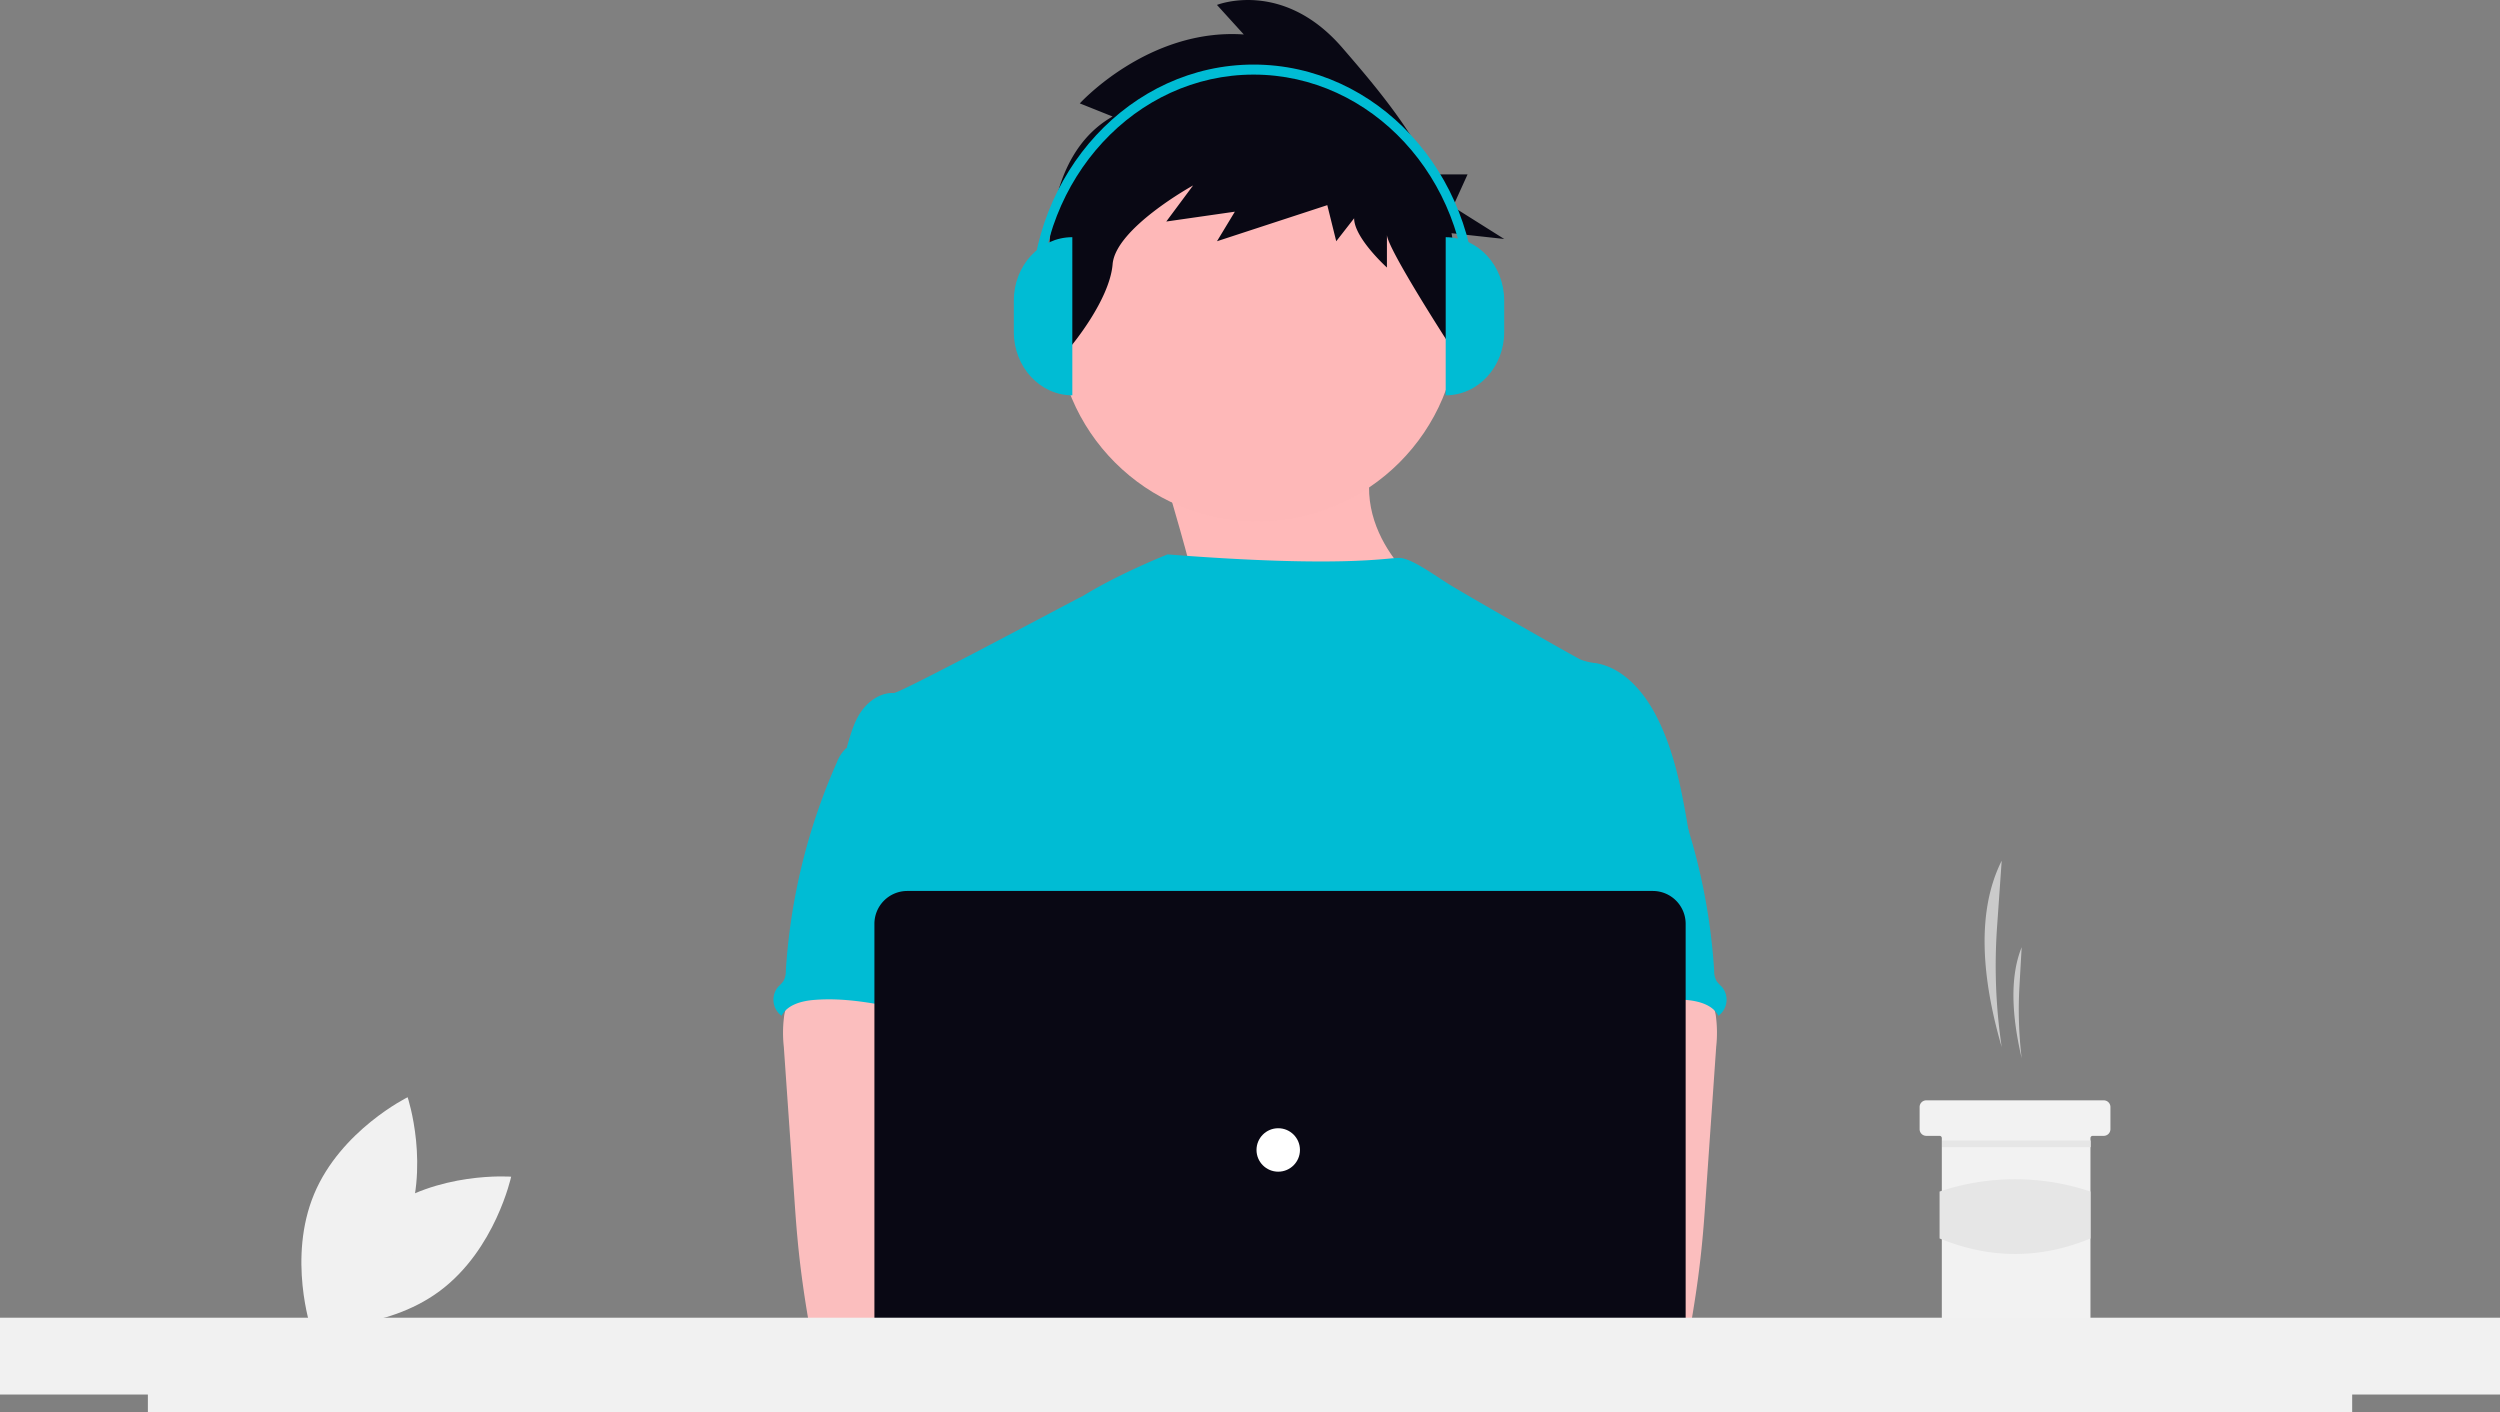 <?xml version="1.0" encoding="UTF-8" standalone="no"?>
<svg
   width="878.63"
   height="496.388"
   viewBox="0 0 878.63 496.388"
   role="img"
   artist="Katerina Limpitsouni"
   source="https://undraw.co/"
   version="1.1"
   id="svg1"
   sodipodi:docname="undraw_coding_joxb.svg"
   inkscape:version="1.4.2 (f4327f4, 2025-05-13)"
   xmlns:inkscape="http://www.inkscape.org/namespaces/inkscape"
   xmlns:sodipodi="http://sodipodi.sourceforge.net/DTD/sodipodi-0.dtd"
   xmlns="http://www.w3.org/2000/svg"
   xmlns:svg="http://www.w3.org/2000/svg">
  <rect x="0" y="0" width="878.63" height="496.388" fill="#808080" stroke="none"/>
  <defs
     id="defs1" />
  <sodipodi:namedview
     id="namedview1"
     pagecolor="#ffffff"
     bordercolor="#000000"
     borderopacity="0.25"
     inkscape:showpageshadow="2"
     inkscape:pageopacity="0.0"
     inkscape:pagecheckerboard="0"
     inkscape:deskcolor="#d1d1d1"
     inkscape:zoom="2.3509835"
     inkscape:cx="439.1779"
     inkscape:cy="248.194"
     inkscape:window-width="2560"
     inkscape:window-height="1369"
     inkscape:window-x="-8"
     inkscape:window-y="-8"
     inkscape:window-maximized="1"
     inkscape:current-layer="Group_69" />
  <g
     id="Group_69"
     data-name="Group 69"
     transform="translate(-520.685 -285.112)">
    <path
       id="Path_1089-416"
       data-name="Path 1089"
       d="M294.716,621.2c-19.511,14.544-25.04,40.135-25.04,40.135s26.1,2.009,45.615-12.535,25.04-40.135,25.04-40.135S314.227,606.659,294.716,621.2Z"
       transform="translate(360 90)"
       fill="#f1f1f1" />
    <path
       id="Path_1090-417"
       data-name="Path 1090"
       d="M302.844,628.032c-9.377,22.456-32.862,34.028-32.862,34.028s-8.281-24.837,1.1-47.293,32.862-34.028,32.862-34.028S312.221,605.576,302.844,628.032Z"
       transform="translate(360 90)"
       fill="#f1f1f1" />
    <path
       id="Path_1091-418"
       data-name="Path 1091"
       d="M864.187,563.114h0a194.649,194.649,0,0,1-1.633-42.2l1.633-23.307h0C855.187,515.52,857.221,539.09,864.187,563.114Z"
       transform="translate(360 90)"
       fill="#cacaca" />
    <path
       id="Path_274-419"
       data-name="Path 274"
       d="M449.813,336.284s23.446,77.372,16.412,86.751,75.028-51.582,75.028-51.582-30.48-21.1-18.757-51.582Z"
       transform="translate(482.023 122.697)"
       fill="#ffb9b9" />
    <path
       id="Path_1092-420"
       data-name="Path 1092"
       d="M871.205,567.013h0a143.092,143.092,0,0,1-.786-25.116l.786-13.873h0C866.875,538.683,867.854,552.713,871.205,567.013Z"
       transform="translate(360 90)"
       fill="#cacaca" />
    <path
       id="Path_1093-421"
       data-name="Path 1093"
       d="M902.4,584.17v7.8a2.351,2.351,0,0,1-2.339,2.339h-3.9a.777.777,0,0,0-.78.78V659.03a2.352,2.352,0,0,1-2.339,2.339H845.476a2.341,2.341,0,0,1-2.339-2.339V595.087a.782.782,0,0,0-.78-.78h-4.679a2.341,2.341,0,0,1-2.339-2.339v-7.8a2.336,2.336,0,0,1,2.339-2.339h62.383A2.346,2.346,0,0,1,902.4,584.17Z"
       transform="translate(360 90)"
       fill="#f2f2f2" />
    <rect
       id="Rectangle_346"
       data-name="Rectangle 346"
       width="52.246"
       height="2.339"
       transform="translate(1203.207 685.945)"
       fill="#e6e6e6" />
    <path
       id="Path_1094-422"
       data-name="Path 1094"
       d="M895.383,630.369c-17.483,7.235-35.156,7.315-53.026,0V613.888a83.274,83.274,0,0,1,53.026,0Z"
       transform="translate(360 90)"
       fill="#e6e6e6" />
    <circle
       id="Ellipse_276"
       data-name="Ellipse 276"
       cx="70.666"
       cy="70.666"
       r="70.666"
       transform="translate(891.872 327.045)"
       fill="#feb8b8" />
    <path
       id="Path_1095-423"
       data-name="Path 1095"
       d="M754.52,489.43c-2.43-14.619-4.936-29.519-11.731-42.689-4.466-8.626-11.554-16.847-21.11-18.552a20.421,20.421,0,0,1-5.5-1.272c-2.8-1.349-40.425-22.827-46.405-26.568-5.135-3.212-13.24-9.158-17.327-9.158-4.112-.09-19.878,3.579-81.414-1.231,0,0-16.9,6.663-29.985,14.743-.2-.131-63.869,34.06-66.261,33.97-4.53-.191-8.741,2.71-11.338,6.362s-3.814,8.174-5.089,12.546c13.907,30.97,26.631,61.98,40.539,92.95a7.931,7.931,0,0,1,1.006,3.815,9.309,9.309,0,0,1-1.73,3.815c-6.82,10.956-6.6,24.736-5.858,37.613s1.668,26.478-4.087,38.02c-1.565,3.169-3.6,6.069-5.089,9.238-3.486,7.177-4.746,30.131-2.71,37.842l255.121,7.309C730.068,673.1,754.52,489.43,754.52,489.43Z"
       transform="translate(360 90)"
       fill="#6c63ff"
       style="fill:#00bcd4;fill-opacity:1" />
    <path
       id="Path_1421-424"
       data-name="Path 1421"
       d="M436.31,551.9a45.045,45.045,0,0,0-.153,11.109l3.656,52.513c.343,4.949.681,9.887,1.146,14.824.877,9.581,2.188,19.086,3.815,28.578a5.09,5.09,0,0,0,5.216,4.949c16.1,3.406,32.726,3.27,49.153,2.342,25.067-1.4,89.2-4.046,93.116-9.136s1.635-13.322-3.474-17.438-89.739-14.149-89.739-14.149c.827-6.553,3.321-12.724,5.688-18.946,4.25-11.035,8.22-22.432,8.3-34.253s-4.377-24.25-14.061-31.022c-7.966-5.56-18.221-6.591-27.928-6.362-7.062.2-19.265-1.489-25.716,1.272C440.223,538.431,437.264,546.9,436.31,551.9Z"
       transform="translate(360 90)"
       fill="#fbbebe" />
    <path
       id="Path_1430-425"
       data-name="Path 1430"
       d="M457.627,458.523a13.169,13.169,0,0,0-2.824,4.518,213.588,213.588,0,0,0-17.941,73.316,7.329,7.329,0,0,1-.827,3.55,15.535,15.535,0,0,1-1.87,2.023,7.024,7.024,0,0,0,.84,9.9q.173.146.356.281c2.1-3.951,7.125-5.242,11.592-5.586,21.389-1.692,42.282,8.259,63.734,7.508-1.514-5.23-3.691-10.256-4.925-15.548-5.459-23.5,8.156-49.089-.191-71.726-1.668-4.53-4.453-8.983-8.843-10.968a23.554,23.554,0,0,0-5.662-1.5c-5.421-.979-16.212-5.166-21.453-3.486-1.935.624-2.7,2.443-4.3,3.542C462.877,455.9,459.646,456.474,457.627,458.523Z"
       transform="translate(360 90)"
       fill="#6c63ff"
       style="fill:#00bcd4;fill-opacity:1" />
    <path
       id="Path_1421-2-426"
       data-name="Path 1421"
       d="M754.672,536.183c-6.451-2.762-18.653-1.069-25.716-1.272-9.707-.229-19.962.8-27.928,6.362-9.684,6.772-14.137,19.2-14.061,31.022s4.046,23.218,8.3,34.253c2.366,6.222,4.861,12.393,5.688,18.946,0,0-84.63,10.034-89.739,14.149s-7.392,12.348-3.474,17.438,126.173,10.2,142.269,6.794a5.09,5.09,0,0,0,5.216-4.949c1.627-9.491,2.937-19,3.815-28.578.465-4.937.8-9.874,1.146-14.824l3.657-52.513a45.045,45.045,0,0,0-.153-11.109C762.736,546.9,759.777,538.431,754.672,536.183Z"
       transform="translate(360 90)"
       fill="#fbbebe" />
    <path
       id="Path_1430-2-427"
       data-name="Path 1430"
       d="M734.687,454.346c-1.6-1.1-2.366-2.918-4.3-3.542-5.241-1.68-16.032,2.507-21.453,3.486a23.554,23.554,0,0,0-5.662,1.5c-4.389,1.985-7.175,6.438-8.843,10.968-8.347,22.637,5.268,48.224-.191,71.726-1.234,5.293-3.411,10.318-4.925,15.548,21.453.751,42.346-9.2,63.734-7.508,4.467.343,9.493,1.635,11.592,5.586q.183-.135.356-.281a7.024,7.024,0,0,0,.84-9.9,15.53,15.53,0,0,1-1.87-2.023,7.329,7.329,0,0,1-.827-3.55A213.586,213.586,0,0,0,745.2,463.041a13.169,13.169,0,0,0-2.824-4.518C740.354,456.474,737.123,455.9,734.687,454.346Z"
       transform="translate(360 90)"
       fill="#6c63ff"
       style="fill:#00bcd4;fill-opacity:1" />
    <circle
       id="Ellipse_188"
       data-name="Ellipse 188"
       cx="19.073"
       cy="19.073"
       r="19.073"
       transform="translate(922.536 718.237)"
       fill="#fbbebe" />
    <circle
       id="Ellipse_189"
       data-name="Ellipse 189"
       cx="19.073"
       cy="19.073"
       r="19.073"
       transform="translate(964.768 718.237)"
       fill="#fbbebe" />
    <path
       id="Path_1096-428"
       data-name="Path 1096"
       d="M741.572,690.288H479.542A11.552,11.552,0,0,1,468,678.75V519.783a11.552,11.552,0,0,1,11.539-11.539H741.572a11.552,11.552,0,0,1,11.539,11.539V678.75a11.552,11.552,0,0,1-11.539,11.539Z"
       transform="translate(360 90)"
       fill="#090814" />
    <circle
       id="Ellipse_263"
       data-name="Ellipse 263"
       cx="7.635"
       cy="7.635"
       r="7.635"
       transform="translate(962.287 681.632)"
       fill="#fff" />
    <path
       id="Path_1097-429"
       data-name="Path 1097"
       d="M878.63,449.724H0v27H51.97V483H826.68v-6.276h51.95Z"
       transform="translate(520.685 298.5)"
       fill="#f1f1f1" />
    <path
       id="Path_983-430"
       data-name="Path 983"
       d="M351.107,331.2l-11.517-4.608s24.105-26.533,57.632-24.227l-9.432-10.383s23.052-9.229,44.011,15c11.017,12.735,23.763,27.706,31.717,44.567h12.345l-5.151,11.345,18.031,11.345-18.508-2.03a62.776,62.776,0,0,1-1.751,29.381l.508,8.967s-21.464-33.212-21.464-37.82v11.538S436,373.882,436,366.96l-6.288,8.077-3.144-12.687L387.8,375.036l6.283-10.388-24.105,3.461,9.431-12.687s-27.244,15-28.292,27.688-14.669,28.84-14.669,28.84l-6.288-11.537S320.729,348.5,351.107,331.2Z"
       transform="translate(560.596 -5.14)"
       fill="#090814" />
    <path
       id="Path_1098-431"
       data-name="Path 1098"
       d="M537.556,334.049h0C526.2,334.049,517,324.1,517,311.82h0V300.7c0-12.277,9.2-22.229,20.559-22.229h0Z"
       transform="translate(360 90)"
       fill="#6c63ff"
       style="fill:#00bcd4;fill-opacity:1" />
    <path
       id="Path_1099-432"
       data-name="Path 1099"
       d="M668.779,278.476h0c11.355,0,20.559,9.952,20.559,22.229V311.82c0,12.277-9.2,22.229-20.559,22.229h0Z"
       transform="translate(360 90)"
       fill="#6c63ff"
       style="fill:#00bcd4;fill-opacity:1" />
    <path
       id="Path_1100-433"
       data-name="Path 1100"
       d="M679.553,302.452h-3.262c0-44.73-33.656-81.121-75.026-81.121s-75.026,36.391-75.026,81.121h-3.262c0-46.675,35.12-84.648,78.288-84.648S679.553,255.777,679.553,302.452Z"
       transform="translate(360 90)"
       fill="#6c63ff"
       style="fill:#00bcd4;fill-opacity:1" />
  </g>
</svg>

